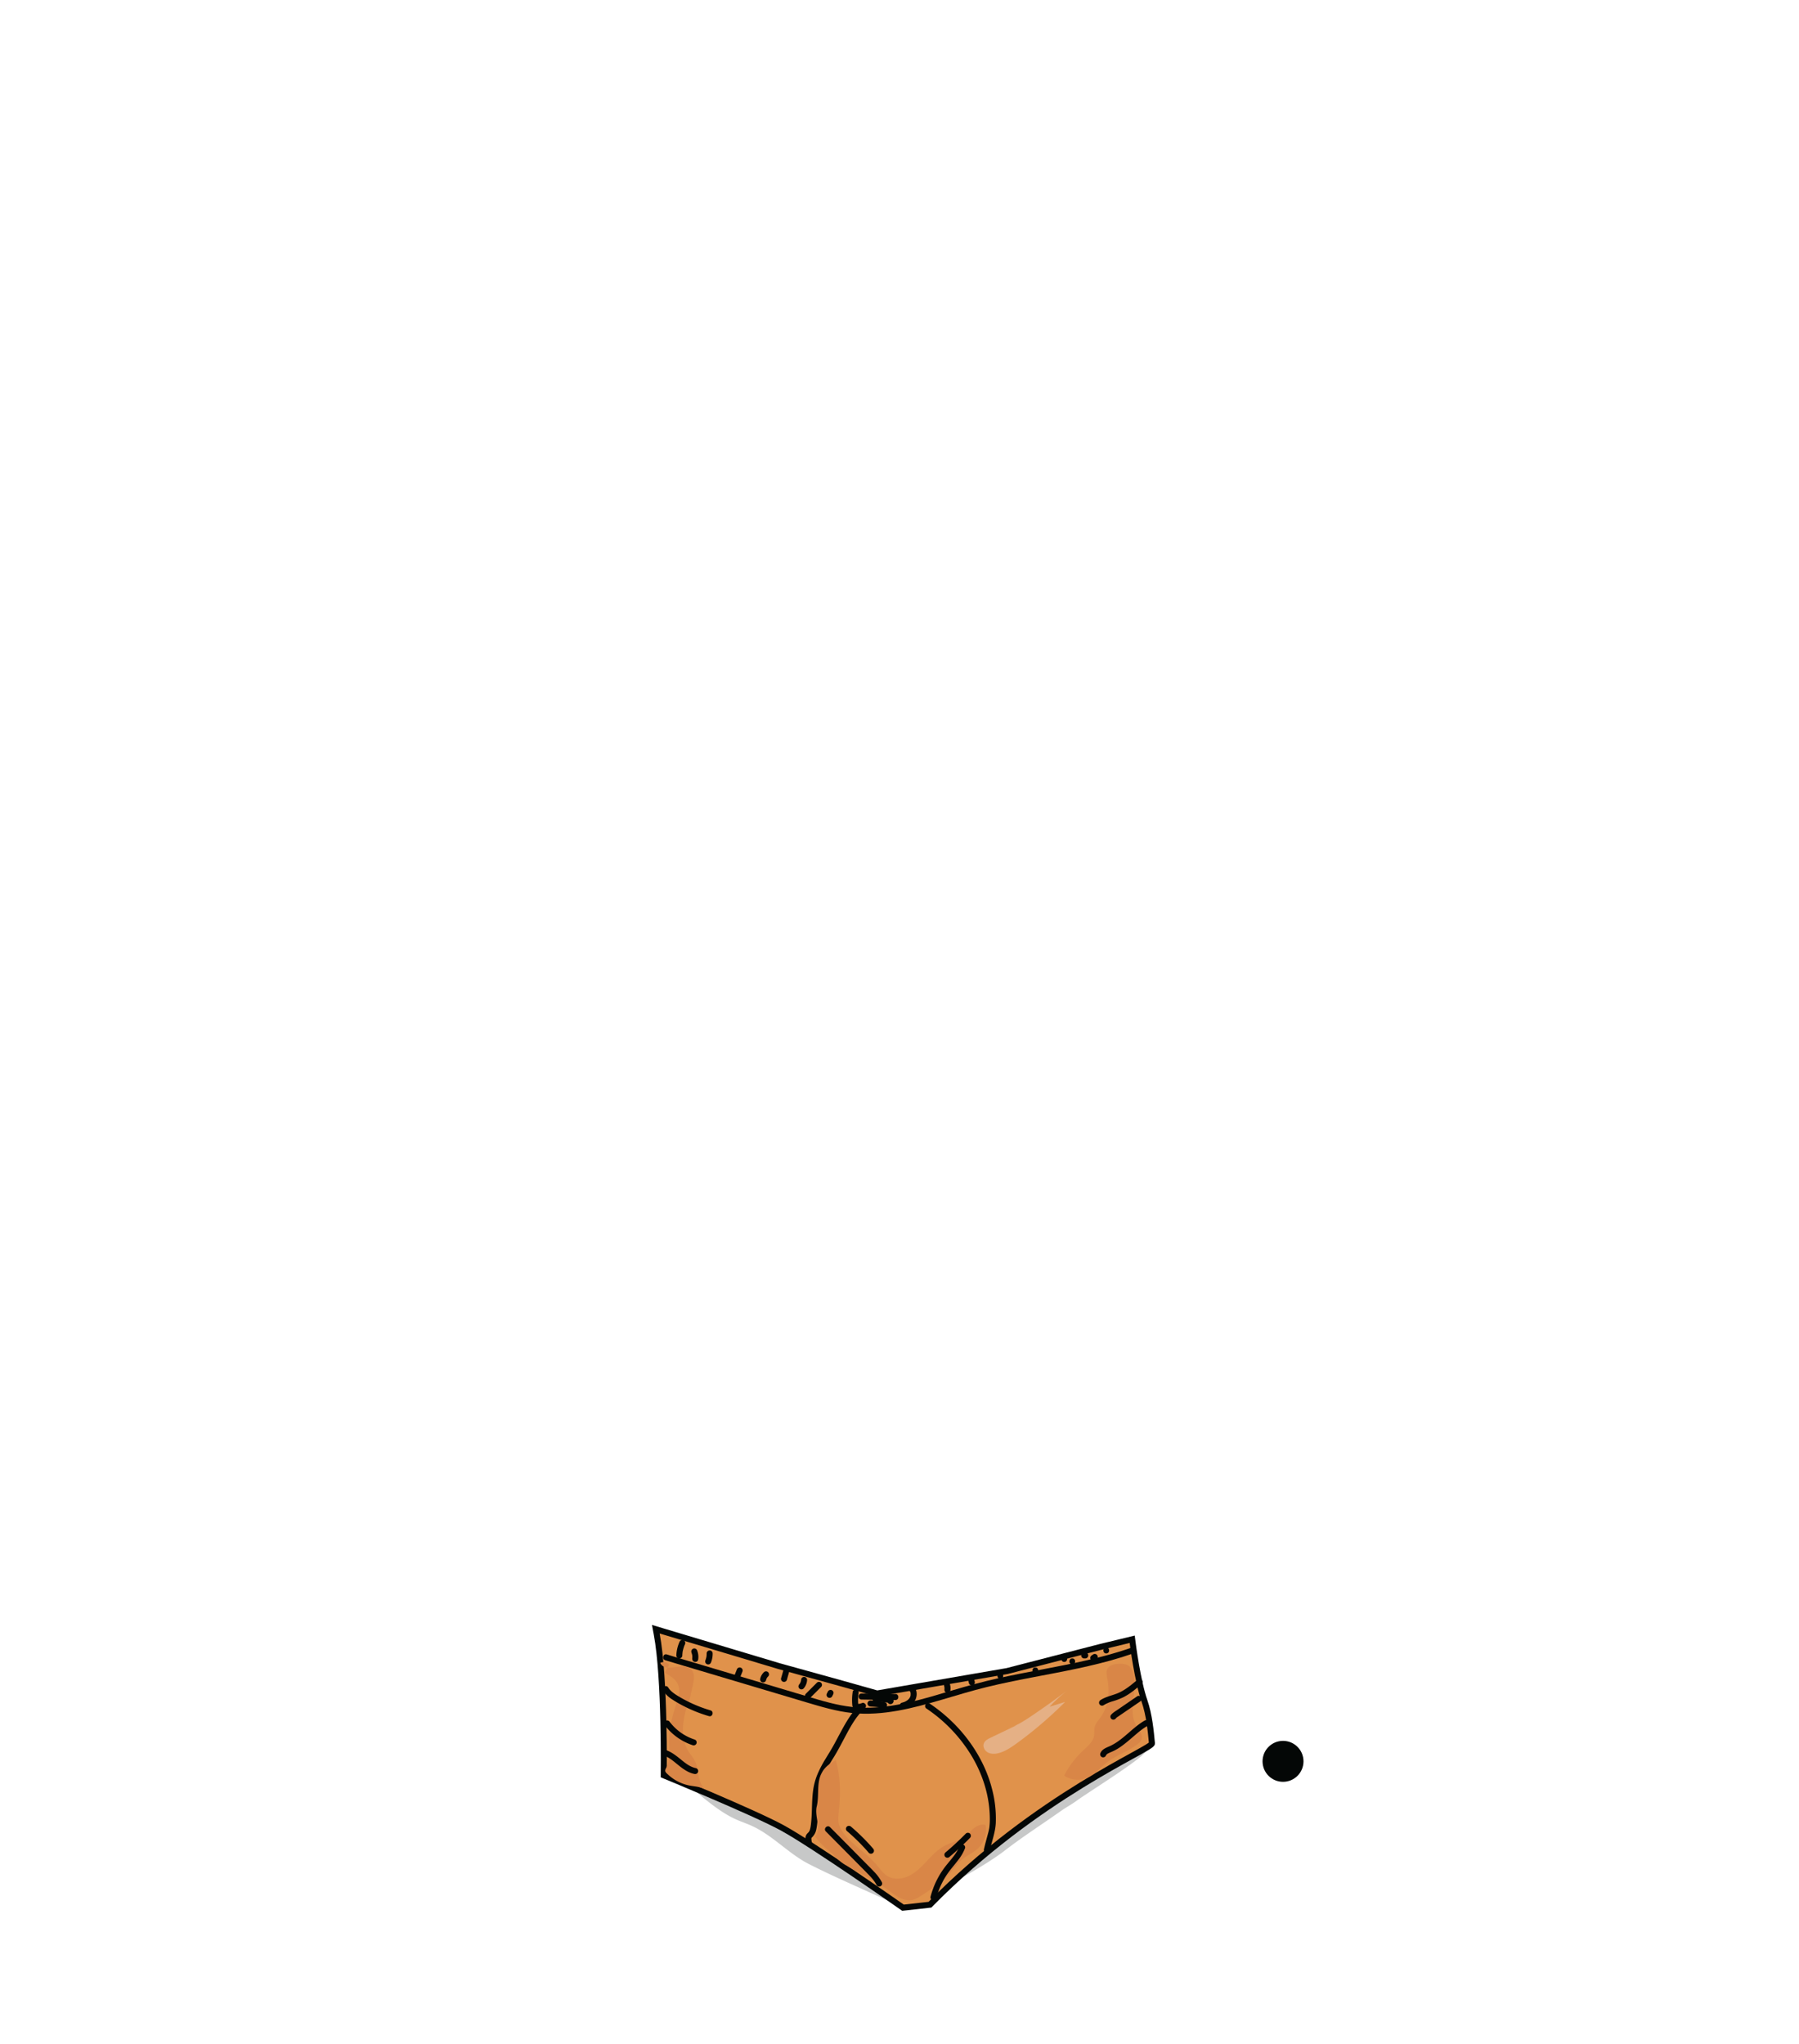 <svg id="Ass1" xmlns="http://www.w3.org/2000/svg" viewBox="0 0 1801 2046">

  <g>
    <path d="M734.92,1820.24c5.86,2.81,12.08,4.78,18,7.49,20.87,9.57,36.66,27.82,57.13,38.22,29.82,15.14,63.73,29.16,93.92,43.56-2.44-10.77-10.09-34.93-19.75-40.29a269.11,269.11,0,0,0-25.67-12.51c-7.26-3.07-14.75-5.87-21.16-10.47-4.41-3.15-8.22-7.09-12.64-10.23-10.4-7.38-23.59-9.93-34.15-17.08-5.78-3.92-10.59-9.1-16-13.57-7.82-6.52-16.8-11.51-25.94-16-20.06-9.91-41.27-17.74-63.28-21.79,3.43,9.92,7.22,22.46,15.59,29.35C711.32,1805.41,722.82,1814.43,734.92,1820.24Z" fill="#040706" opacity="0.22"/>
    <path d="M1078.15,1802.22c-5.23,3.84-11,6.91-16.3,10.65-18.75,13.24-36.69,24.67-54.9,38.64-26.54,20.37-57.14,33.42-84.18,53.12.43-11.05,9.11-19.84,17.62-26.88a268.46,268.46,0,0,1,23-17c6.57-4.35,13.42-8.48,18.88-14.17,3.75-3.91,6.77-8.48,10.54-12.37,8.87-9.17,21.37-14.1,30.44-23.07,5-4.91,8.75-10.88,13.21-16.26,6.5-7.85,14.41-14.39,22.56-20.5,17.91-13.43,37.32-25,58.21-33-1.55,10.38,36.73,3.88,29.77,12.18C1138.34,1763.78,1089,1794.28,1078.15,1802.22Z" fill="#040706" opacity="0.22"/>
    <g>
      <path d="M931,1906.51l-27,3s-89.19-62.59-121-80C754.52,1814,664.45,1777,664.45,1777c0-1,1.4-96.72-7-141.41l-.9-4.83,123.21,36.91,64.94,18,33.4,9.41,130.17-22.45,92.88-24,32.3-7.8.43,3.32c0,.39,5,38.92,11.85,58.39,4.81,13.74,6.37,30.36,7.5,42.49C1153.8,1750.56,1038.35,1797.09,931,1906.51Z" fill="#e0924b" stroke="#040706" stroke-miterlimit="10" stroke-width="6"/>
      <circle cx="1284.45" cy="1763.01" r="20.5" fill="#040706"/>
    </g>
    <path d="M666,1661.83l94.16,28.07,47.3,14.1c15.06,4.49,30.17,9,45.87,10.65,30.52,3.11,60.77-4.88,89.79-13.4,14.84-4.36,29.63-8.9,44.66-12.58s30.15-6.7,45.31-9.62c30.12-5.78,60.44-11.13,89.79-20.24q5.42-1.68,10.77-3.54c3.63-1.25,2.07-7-1.59-5.79-28.91,10-59,15.86-89,21.57-14.89,2.84-29.78,5.65-44.57,9-15,3.33-29.68,7.37-44.35,11.72-29,8.59-58.62,18-89.22,17.59-15.72-.23-30.86-3.76-45.88-8.13-15.41-4.49-30.78-9.16-46.16-13.74l-93.71-27.94L667.54,1656c-3.71-1.11-5.29,4.68-1.59,5.79Z" fill="#040706"/>
    <path d="M856.83,1710.39c-6.43,7.25-11.17,15.86-15.74,24.34-2.34,4.35-4.62,8.73-7,13s-5,8.41-7.53,12.59a115.19,115.19,0,0,0-8,15.17,65.21,65.21,0,0,0-4.55,16.67c-1.6,11.66-.73,23.49-2.33,35.13a26.91,26.91,0,0,1-.73,3.68c-.07.25-.15.51-.23.76s-.33.88-.2.57-.32.63-.43.82-.85,1.1-.24.43c-.18.2-.36.41-.55.61s-.71.65-1,1c-3,3-2,7.37-1.15,11.1a3,3,0,1,0,5.78-1.59c-.14-.61-.28-1.22-.39-1.84-.06-.29-.11-.58-.16-.88,0-.07-.09-.62,0-.13,0-.39-.08-.78-.09-1.17,0-.18.06-1.26,0-.73s.12-.27.12-.39c0-.42-.22.73,0,.09s-.45.42,0,0c.15-.15.29-.31.45-.46a14.67,14.67,0,0,0,4.31-7.83c1.2-5.55,1.39-11.39,1.6-17s.29-11.49.8-17.21a65.7,65.7,0,0,1,3.35-16.06,85.69,85.69,0,0,1,7.12-14.56c2.56-4.36,5.36-8.57,7.86-13,2.33-4.09,4.52-8.26,6.73-12.42,4.87-9.13,9.81-18.84,16.61-26.5a3.08,3.08,0,0,0,0-4.25,3,3,0,0,0-4.24,0Z" fill="#040706"/>
    <path d="M927.41,1710.13a150.91,150.91,0,0,1,45.61,48c11.34,19.12,17.93,40.84,17.91,63.07a60.51,60.51,0,0,1-.43,7.5c.09-.7,0,.17,0,.26l-.12.76c-.09.55-.2,1.09-.31,1.62-.21,1-.46,2.06-.73,3.07-1.42,5.45-3,10.83-4.23,16.34a3,3,0,1,0,5.78,1.59c2-9.17,5.52-18.11,6-27.55A115.81,115.81,0,0,0,993,1790.2c-5.78-22.32-17.65-42.83-33.08-59.86A160.32,160.32,0,0,0,930.44,1705a3,3,0,0,0-3,5.18Z" fill="#040706"/>
    <path d="M680.45,1643a37.05,37.05,0,0,0-3.36,14,3,3,0,0,0,3,3,3.07,3.07,0,0,0,3-3c0-.53,0-1,.09-1.58,0-.26.05-.52.08-.78s.07-1,0-.21a18,18,0,0,1,.56-3c.24-1,.52-2,.84-2.93.17-.5.35-1,.55-1.48a3.45,3.45,0,0,1,.25-.63q-.24.55,0,.09l.18-.41a3.26,3.26,0,0,0,.3-2.31,3,3,0,0,0-1.38-1.79c-1.31-.7-3.41-.45-4.1,1.07Z" fill="#040706"/>
    <path d="M692.08,1653.8a14.68,14.68,0,0,1,1,3.62c0-.26-.07-.53-.11-.79a14.27,14.27,0,0,1,0,3.75c0-.27.08-.54.11-.8l0,.13a2.33,2.33,0,0,0,0,1.2,2.21,2.21,0,0,0,.36,1.11,3,3,0,0,0,4.1,1.08,2.88,2.88,0,0,0,1.38-1.79,17.44,17.44,0,0,0,.14-4.62,17.15,17.15,0,0,0-1.08-4.48,3.31,3.31,0,0,0-1.38-1.8,3.1,3.1,0,0,0-2.31-.3,3,3,0,0,0-1.79,1.38,2.85,2.85,0,0,0-.31,2.31Z" fill="#040706"/>
    <path d="M707.44,1655a23.37,23.37,0,0,1-.18,3.13c0-.27.07-.54.11-.8a21.23,21.23,0,0,1-1.28,4.89,3,3,0,0,0,.3,2.31,3,3,0,0,0,4.11,1.08,3.48,3.48,0,0,0,1.37-1.8,23,23,0,0,0,1.57-8.81,3,3,0,1,0-6,0Z" fill="#040706"/>
    <path d="M853.68,1693.23a51.8,51.8,0,0,0-.46,13.16,5.82,5.82,0,0,0,1.47,3.69,5.5,5.5,0,0,0,3.77,1.4,14.53,14.53,0,0,0,6.28-1.09,3.37,3.37,0,0,0,1.79-1.38,3,3,0,0,0,.3-2.31c-.45-1.39-2.13-2.74-3.69-2.1a13.09,13.09,0,0,1-2.3.73,2.41,2.41,0,0,1-.63.12c.24,0,.39,0,0,0s-.76,0-1.15,0c-.21,0-.42,0-.64,0-.54,0,.39.13.07,0-.16,0-.41-.21-.13,0s.51.27.69.54l.15.32c-.06-.28-.07-.29,0,0,0,.44,0-.08,0-.17,0-.46-.07-.93-.1-1.39a49.35,49.35,0,0,1-.06-5.16c0-.84.1-1.68.17-2.51,0-.47.1-.93.15-1.39,0-.26,0-.34,0,0l.12-.83a3.08,3.08,0,0,0-2.1-3.69c-1.42-.33-3.43.43-3.69,2.09Z" fill="#040706"/>
    <path d="M910,1691.84l.52.49c.06.06.49.57.22.24s.13.19.17.27.24.4.35.61c.3.54-.13-.5.07.15,0,.18.12.37.18.56s.1.38.14.57.05.86,0,.15c0,.4,0,.8,0,1.21,0,.24,0,.48,0,.72,0-.4.06-.3,0,0a9.9,9.9,0,0,1-.33,1.3c0,.07-.26.71-.11.32s-.16.32-.2.4a11.6,11.6,0,0,1-.75,1.21c-.32.45.13-.11-.11.12s-.28.33-.43.49a14.26,14.26,0,0,1-1.06,1c-.17.14-.47.35-.12.11l-.66.45a16.67,16.67,0,0,1-2.6,1.4c.4-.17,0,0-.16,0l-.63.22c-.51.18-1,.33-1.54.46a3,3,0,0,0,1.59,5.79c4.74-1.25,9.72-4.08,11.86-8.7s1.76-10.42-2.18-13.87a3,3,0,1,0-4.24,4.24Z" fill="#040706"/>
    <path d="M862.45,1701.15l34,.48c3.86,0,3.86-6,0-6l-34-.48c-3.86-.05-3.86,5.95,0,6Z" fill="#040706"/>
    <path d="M876.46,1703.48a71,71,0,0,1,7.58.24l1.75.16,1,.12.44.06h.07l1.73.26c.07,0,.73.05.76.14-.41-.19-.46-.2-.18,0-.63-.81-.84-1-.64-.56-.13-.51-.27-1-.41-1.52l.3-1.1a3,3,0,0,0,1.07,4.11,3.08,3.08,0,0,0,4.11-1.08c1.56-2.22-.35-4.86-2.56-5.56a14.75,14.75,0,0,0-2.3-.4l-3-.39a74,74,0,0,0-9.76-.45,3,3,0,0,0,0,6Z" fill="#040706"/>
    <path d="M871.46,1708.17c2.21.07,4.43.23,6.63.48l.77.09c.15,0,1.09.12.37,0,.52,0,1,.15,1.54.23,1.12.18,2.23.38,3.34.6a3,3,0,1,0,1.59-5.78,86.33,86.33,0,0,0-14.24-1.67,3,3,0,0,0,0,6Z" fill="#040706"/>
    <path d="M945.1,1687.3a12,12,0,0,1,.45,2l-.11-.79a12.05,12.05,0,0,1,0,2.94c0-.27.07-.53.11-.8l0,.09a2.33,2.33,0,0,0,0,1.2,2.21,2.21,0,0,0,.36,1.11,3,3,0,0,0,4.1,1.08l.61-.47a2.94,2.94,0,0,0,.77-1.32,14.86,14.86,0,0,0,.17-3.33,15.17,15.17,0,0,0-.6-3.28,3.21,3.21,0,0,0-1.38-1.79,3,3,0,0,0-4.41,3.39Z" fill="#040706"/>
    <path d="M969.55,1682.81l.48,2a2.27,2.27,0,0,0,.53,1,2.23,2.23,0,0,0,.84.77,2.28,2.28,0,0,0,1.12.36,2.23,2.23,0,0,0,1.2-.06l.71-.3a3,3,0,0,0,1.08-1.07l.3-.72a3.1,3.1,0,0,0,0-1.6c-.16-.66-.32-1.33-.47-2a2.39,2.39,0,0,0-.54-1,2.15,2.15,0,0,0-.84-.77,3.37,3.37,0,0,0-2.31-.31l-.72.31a3,3,0,0,0-1.08,1.07l-.3.72a3.06,3.06,0,0,0,0,1.59Z" fill="#040706"/>
    <path d="M1001.45,1680.51c3.86,0,3.87-6,0-6s-3.87,6,0,6Z" fill="#040706"/>
    <path d="M1036.45,1675c3.86,0,3.87-6,0-6s-3.87,6,0,6Z" fill="#040706"/>
    <path d="M1065.45,1663.51c3.86,0,3.87-6,0-6s-3.87,6,0,6Z" fill="#040706"/>
    <path d="M1073.45,1666c3.86,0,3.87-6,0-6s-3.87,6,0,6Z" fill="#040706"/>
    <path d="M1085.45,1660h1a2.32,2.32,0,0,0,1.16-.25,2.7,2.7,0,0,0,1.58-1.59,2.2,2.2,0,0,0,.26-1.16l-.11-.79a3,3,0,0,0-.77-1.33l-.61-.47a3.05,3.05,0,0,0-1.51-.41h-1a2.32,2.32,0,0,0-1.16.26,2.25,2.25,0,0,0-1,.62,2.28,2.28,0,0,0-.62,1,2.19,2.19,0,0,0-.26,1.15c0,.27.07.54.11.8a3,3,0,0,0,.77,1.33l.61.46a2.86,2.86,0,0,0,1.51.41Z" fill="#040706"/>
    <path d="M1096,1662.08l1.5-1a2.15,2.15,0,0,0,.84-.77,2.2,2.2,0,0,0,.54-1,2.33,2.33,0,0,0,.05-1.2,2.23,2.23,0,0,0-.35-1.11l-.47-.61a3,3,0,0,0-1.33-.77l-.79-.11a3,3,0,0,0-1.52.41l-1.5,1a3.44,3.44,0,0,0-1.38,1.8,3.37,3.37,0,0,0,.31,2.31l.46.6a3,3,0,0,0,1.33.78l.8.1a3,3,0,0,0,1.51-.41Z" fill="#040706"/>
    <path d="M1107.45,1655c3.86,0,3.87-6,0-6s-3.87,6,0,6Z" fill="#040706"/>
    <path d="M839.81,1812.7c-.4,3.91-.92,7.89-.22,11.76,1,5.36,4.22,10,7.86,14.09,9.14,10.18,21.17,17.49,30,27.91,3.52,4.14,6.64,8.85,11.35,11.55,6.61,3.8,15.14,2.77,21.91-.73s12.15-9.13,17.37-14.68,10.54-11.23,17.24-14.87,14.88-5.15,21.07-9.87c3.22-2.46,5.78-5.7,9-8.19s7.47-4.2,11.31-2.88a25.88,25.88,0,0,1-7.42,23.18c-4.82,4.6-11.26,7.14-16.36,11.42-4.55,3.81-7.86,8.86-11.75,13.35-8.19,9.44-18.88,16.31-29.41,23a27.84,27.84,0,0,1-7.45,3.78c-4.87,1.34-10.13-.06-14.58-2.44s-8.31-5.72-12.45-8.61c-14.89-10.38-25.7-14.81-41.34-24-6.7-3.94-9.05-8-15-13-6.66-5.59-9.53-8.24-15-15,6.89-7.82-.75-20.14,1.7-30.28,2.73-11.31-.58-24.17,5.35-34.17,2.57-5.16,8.78-9.67,13.72-12.25C841.57,1778.23,841.57,1795.53,839.81,1812.7Z" fill="#d98647"/>
    <path d="M741.22,1678.26q1.08-2.71,2.17-5.43a3,3,0,0,0-.31-2.31,3,3,0,0,0-4.1-1.08l-.61.47a3,3,0,0,0-.77,1.32q-1.08,2.73-2.17,5.44a3,3,0,0,0,4.41,3.39l.61-.47a3,3,0,0,0,.77-1.33Z" fill="#040706"/>
    <path d="M766.9,1681.82a9.87,9.87,0,0,1,.55-1.75l-.3.72a9.84,9.84,0,0,1,1.3-2.24l-.47.61a9.64,9.64,0,0,1,1-1.11,3,3,0,0,0,0-4.24,3,3,0,0,0-2.12-.88,3.12,3.12,0,0,0-2.12.88,12.83,12.83,0,0,0-3.64,6.42,3.15,3.15,0,0,0,.31,2.31,3,3,0,0,0,5.48-.72Z" fill="#040706"/>
    <path d="M784.13,1672.24,782,1679.7a3,3,0,0,0,5.79,1.6q1.05-3.73,2.12-7.47a3,3,0,1,0-5.78-1.59Z" fill="#040706"/>
    <path d="M802,1681.52c0,.25,0,.5-.07.75,0-.27.07-.53.1-.8a11.32,11.32,0,0,1-.76,2.79l.3-.72a11.15,11.15,0,0,1-1.4,2.41l.47-.6c-.13.17-.27.33-.41.5a3.22,3.22,0,0,0-.88,2.12,3,3,0,0,0,3,3,3,3,0,0,0,2.13-.88,16.83,16.83,0,0,0,1.48-2,15.11,15.11,0,0,0,1.11-2.29,13.73,13.73,0,0,0,.93-4.29,3,3,0,0,0-.88-2.12,3.06,3.06,0,0,0-2.12-.88,3,3,0,0,0-2.12.88,3.32,3.32,0,0,0-.88,2.12Z" fill="#040706"/>
    <path d="M811,1699.58l11-11a3,3,0,1,0-4.25-4.24l-11,11a3,3,0,0,0,4.24,4.25Z" fill="#040706"/>
    <path d="M833.07,1698l1-2a3.45,3.45,0,0,0,.3-2.31,2.2,2.2,0,0,0-.54-1,2.25,2.25,0,0,0-.84-.78l-.71-.3a3.1,3.1,0,0,0-1.6,0l-.72.3a3,3,0,0,0-1.07,1.08l-1,2a2.28,2.28,0,0,0-.36,1.12,2.23,2.23,0,0,0,.06,1.2,2.27,2.27,0,0,0,.53,1,2.39,2.39,0,0,0,.84.77l.72.3a3.1,3.1,0,0,0,1.6,0l.71-.3a3.1,3.1,0,0,0,1.08-1.08Z" fill="#040706"/>
    <path d="M686.74,1711.19c-3.73,14-5.21,30,2.72,42.24,1.9,2.93,4.3,5.54,5.92,8.63,2.55,4.87,3,10.53,4.08,15.92s3.22,11,7.87,14c-4.76-3.58-11.18-3.63-17-4.75a43.86,43.86,0,0,1-23.08-12.46,4.13,4.13,0,0,1-1.31-2.07,5,5,0,0,1,.89-3c4.9-9.3,2.79-20.52,3.11-31,.35-11.75,3.88-23.14,7.48-34.33,1.84-5.71,3.7-12,1.6-17.58-2.23-6-8.23-9.49-13.8-12.54l4.71-7.92a7.32,7.32,0,0,0-9-1.83c5.37,11.26,25.5-2.84,32.19,7.89,2.77,4.45,1.33,10.74.25,15.44C691.7,1695.06,690.07,1704.52,686.74,1711.19Z" fill="#d98647"/>
    <path d="M663.75,1692.1a29.14,29.14,0,0,0,9.07,8.85,116,116,0,0,0,11.43,6.64,143,143,0,0,0,25.45,10.17c3.71,1.09,5.3-4.7,1.59-5.78a135.29,135.29,0,0,1-23.61-9.37c-3.7-1.89-7.33-3.93-10.82-6.17-3.06-2-6-4.22-7.93-7.37s-7.19-.29-5.18,3Z" fill="#040706"/>
    <path d="M665.3,1726.57a58,58,0,0,0,28.35,20.36,3,3,0,1,0,1.59-5.79,51,51,0,0,1-24.75-17.6,3.11,3.11,0,0,0-4.11-1.08c-1.27.75-2.06,2.81-1.08,4.11Z" fill="#040706"/>
    <path d="M665.93,1757.75c5,2,9.33,6,13.63,9.41,4.65,3.73,9.63,7.3,15.6,8.47a3.09,3.09,0,0,0,3.69-2.09,3,3,0,0,0-2.1-3.7c-5.4-1.06-9.85-4.4-14.08-7.83-4.75-3.86-9.41-7.74-15.14-10-1.5-.61-3.3.66-3.69,2.1a3.08,3.08,0,0,0,2.09,3.69Z" fill="#040706"/>
    <path d="M1101.33,1719.56c-2.06,2.82-4.5,5.53-5.36,8.91-.76,3-.2,6.16-.76,9.19-1.12,6-6.36,10.29-10.85,14.47a90.5,90.5,0,0,0-19,25.2,24.54,24.54,0,0,0,22.74,2.31c7.83-3.25,13.33-10.29,20-15.5,9.11-7.08,20.46-10.75,29.79-17.54,2.22-1.61,4.42-3.58,5.07-6.23,1.14-4.66-2.82-8.8-5.28-12.92-9.43-15.75,2.48-36.78-3.62-54.09-.9-2.54-2.3-5.07-4.65-6.37-4.43-2.44-14.19-2.24-18.37.81-4.47,3.26-3.33,7.9-2.45,12.66C1111.18,1694.2,1109.82,1708,1101.33,1719.56Z" fill="#d98647"/>
    <path d="M1138.75,1681.31c-5.48,4.62-11,9.28-17.49,12.49-6.3,3.12-13.56,4-19.5,7.89a3.07,3.07,0,0,0-1.07,4.11,3,3,0,0,0,4.1,1.08,36.22,36.22,0,0,1,9.43-4.07,68.67,68.67,0,0,0,10.46-4c6.74-3.43,12.57-8.38,18.31-13.23a3,3,0,0,0,0-4.24,3.06,3.06,0,0,0-4.24,0Z" fill="#040706"/>
    <path d="M1138.43,1697.92l-13.58,9.3-6.69,4.58c-2.21,1.51-4.51,2.87-6.12,5a3,3,0,0,0,1.07,4.11,3.08,3.08,0,0,0,4.11-1.08,8,8,0,0,1,1.94-1.51l3.24-2.22,6.29-4.3,12.77-8.74a3.08,3.08,0,0,0,1.08-4.11,3,3,0,0,0-4.11-1.08Z" fill="#040706"/>
    <path d="M1145.79,1722.27c-12.5,7.28-21.56,19.54-34.86,25.56-3.47,1.56-7.46,2.92-9.15,6.67a3.1,3.1,0,0,0,1.08,4.11,3,3,0,0,0,4.1-1.08,4.91,4.91,0,0,1,2.58-2.53c1.37-.74,2.82-1.28,4.24-1.91a51.81,51.81,0,0,0,9.09-5.34c5.78-4.15,11-9,16.45-13.56a71.9,71.9,0,0,1,9.5-6.74c3.33-1.94.32-7.13-3-5.18Z" fill="#040706"/>
    <path d="M937.38,1899.93a78.27,78.27,0,0,1,8.92-21c3.9-6.41,9-11.85,13.48-17.83a45.24,45.24,0,0,0,6.32-11.16,3,3,0,0,0-2.09-3.69,3.05,3.05,0,0,0-3.69,2.09c-2.55,6.69-7.61,12.06-12,17.53a84.47,84.47,0,0,0-16.7,32.51c-1,3.74,4.81,5.33,5.79,1.59Z" fill="#040706"/>
    <path d="M882.8,1883.9a48,48,0,0,0-8.14-10.82c-3.36-3.53-6.83-6.95-10.26-10.42l-21.24-21.48L831,1828.92c-2.72-2.75-7,1.5-4.24,4.25,14,14.14,28,28.23,42,42.43,3.38,3.45,6.64,7,8.86,11.33a3,3,0,0,0,5.19-3Z" fill="#040706"/>
    <path d="M874.1,1850.37A202.21,202.21,0,0,0,852,1828.43a3.08,3.08,0,0,0-4.24,0,3,3,0,0,0,0,4.24,202.12,202.12,0,0,1,22.05,21.94,3,3,0,0,0,4.25-4.24Z" fill="#040706"/>
    <path d="M950.57,1858.64q10.7-9,20.5-19a3,3,0,0,0-4.24-4.25q-9.8,10-20.5,19a3,3,0,0,0,0,4.25,3.08,3.08,0,0,0,4.24,0Z" fill="#040706"/>
    <path d="M1009.05,1729.92c8.6-2.41,16.23-7.35,23.63-12.35q18.32-12.36,36-25.7a140.52,140.52,0,0,0-17.9,16.5l15.55-4.84a405.58,405.58,0,0,1-48.68,41.62c-5.58,4-11.43,8-18.13,9.68-3.51.86-7.39,1-10.57-.71s-5.3-5.7-4-9.07c1.09-2.85,4.08-4.41,6.83-5.73l26.13-12.5" fill="#e5b085"/>
  </g>
</svg>

